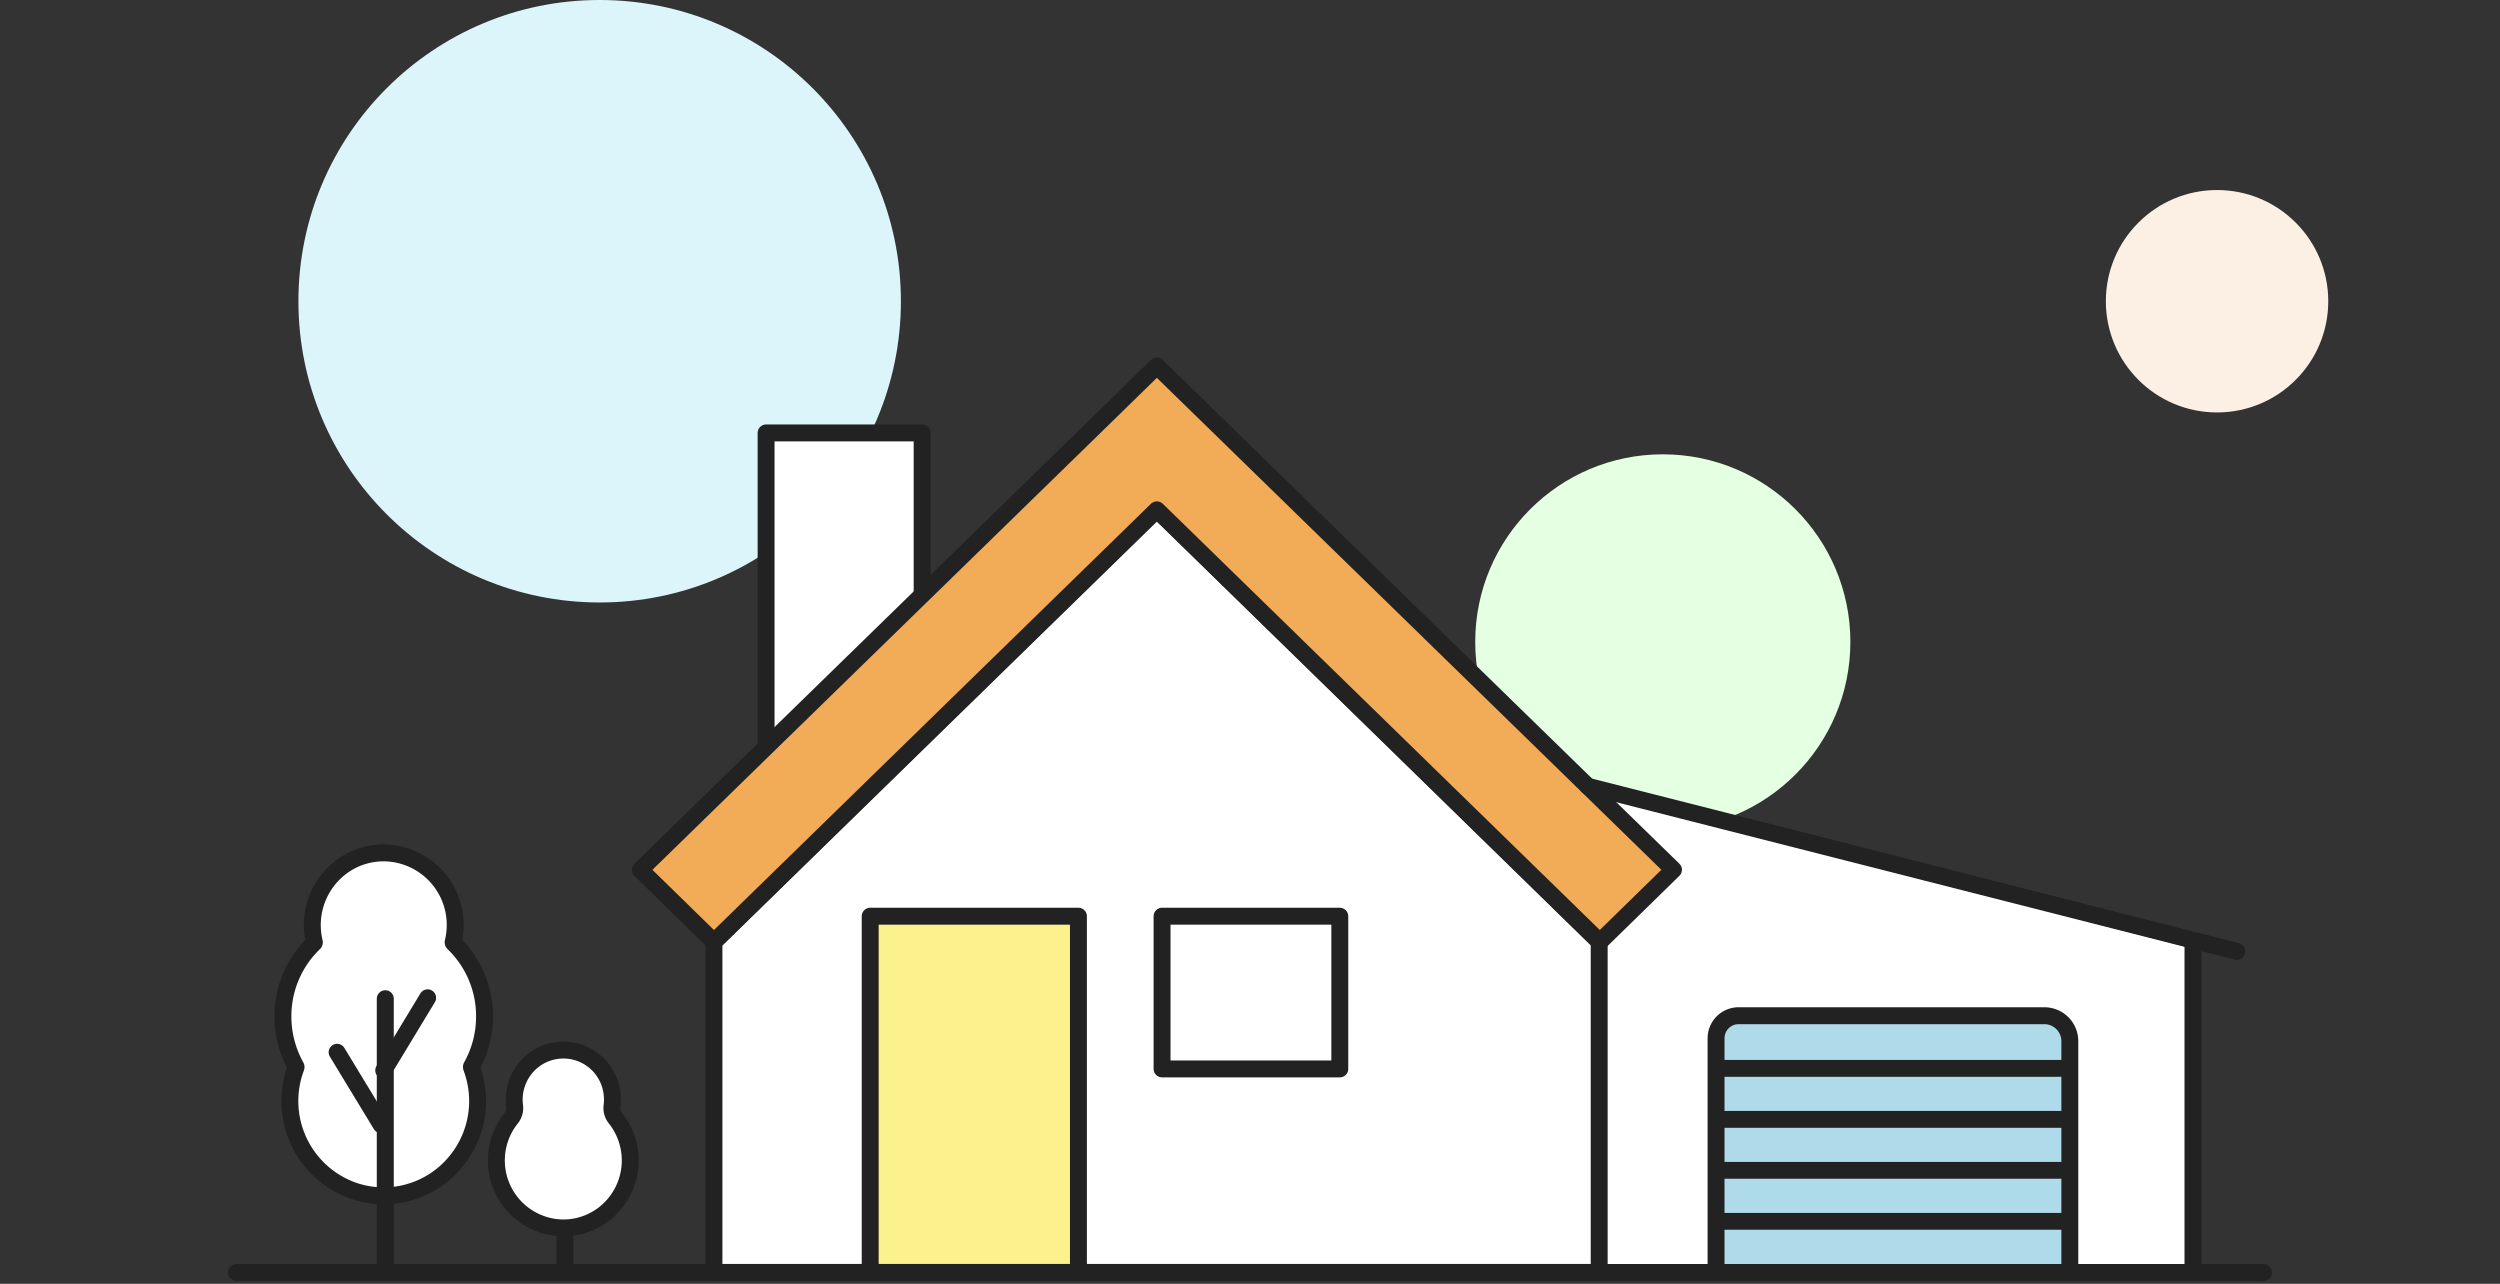 <svg xmlns="http://www.w3.org/2000/svg" width="444" height="228" viewBox="0 0 444 228">
  <rect x="0" y="0" width="444" height="228" fill="#333333" stroke="none"/>
  <defs>
    <style>
      .cls-1 {
        fill: rgba(255,191,191,0.5);
        opacity: 0;
      }

      .cls-2 {
        fill: #dcf5fb;
      }

      .cls-3 {
        fill: #fbf0e3;
      }

      .cls-4 {
        fill: #e4ffe1;
      }

      .cls-5, .cls-6, .cls-9 {
        fill: #fff;
      }

      .cls-10, .cls-11, .cls-12, .cls-13, .cls-6, .cls-7, .cls-8, .cls-9 {
        stroke: #222;
      }

      .cls-10, .cls-11, .cls-12, .cls-13, .cls-6, .cls-7, .cls-8 {
        stroke-linecap: round;
        stroke-linejoin: round;
      }

      .cls-11, .cls-12, .cls-6, .cls-7, .cls-8, .cls-9 {
        stroke-width: 3.005px;
      }

      .cls-7 {
        fill: #f2ac58;
      }

      .cls-8 {
        fill: #fcf28d;
      }

      .cls-9 {
        stroke-miterlimit: 10;
      }

      .cls-10, .cls-11, .cls-13 {
        fill: none;
      }

      .cls-10 {
        stroke-width: 3.018px;
      }

      .cls-12 {
        fill: #afdae9;
      }

      .cls-13 {
        stroke-width: 2.992px;
      }

      .cls-14, .cls-15 {
        stroke: none;
      }

      .cls-15 {
        fill: #707070;
      }
    </style>
  </defs>
  <g id="SWKDIFDT5000_1" transform="translate(-436 -767)">
    <g id="deco">
      <rect id="BG" class="cls-1" width="444" height="228" transform="translate(436 767)"/>
      <circle id="Ellipse_2" data-name="Ellipse 2" class="cls-2" cx="53.5" cy="53.5" r="53.5" transform="translate(489 767)"/>
      <circle id="Ellipse_2-2" data-name="Ellipse 2" class="cls-3" cx="19.75" cy="19.75" r="19.75" transform="translate(810 800.75)"/>
      <circle id="Ellipse_2-3" data-name="Ellipse 2" class="cls-4" cx="33.313" cy="33.313" r="33.313" transform="translate(698 847.688)"/>
    </g>
    <g id="img" transform="translate(383.262 755.534)">
      <g id="그룹_632620" data-name="그룹 632620">
        <g id="패스_12949" data-name="패스 12949" class="cls-5" transform="translate(335.738 151.466)">
          <path class="cls-14" d="M 106.5 85.5 L 0.5 85.5 L 0.5 0.645 L 82.008 21.669 L 106.5 27.986 L 106.5 85.5 Z M 106.907 28.076 L 107.138 27.18 L 107.306 27.994 L 106.907 28.076 Z"/>
          <path class="cls-15" d="M 1 1.291 L 1 85 L 106 85 L 106 28.373 L 1 1.291 M 7.62939453125e-06 0 C 7.62939453125e-06 0 55.383 14.285 82.133 21.185 C 103.931 26.807 106.716 27.525 107 27.599 L 107 86 L 7.62939453125e-06 86 L 7.62939453125e-06 0 Z M 107 27.599 C 107 27.599 107.028 27.606 107.029 27.606 C 107.028 27.606 107.021 27.604 107 27.599 L 107 27.599 Z M 107.029 27.606 C 107.029 27.606 107.029 27.606 107.029 27.606 C 107.029 27.606 107.029 27.606 107.029 27.606 Z"/>
        </g>
        <rect id="사각형_463675" data-name="사각형 463675" class="cls-6" width="27.713" height="63.253" transform="translate(188.796 88.355)"/>
        <path id="패스_12623" data-name="패스 12623" class="cls-6" d="M336.754,178.731l-78.6-76.816-78.619,76.816,0,58.717H336.754V178.731Z"/>
        <path id="패스_12624" data-name="패스 12624" class="cls-7" d="M349.948,165.937,266.429,84.5l-8.235-8.029-7.721,7.546-84.018,81.925,13.081,12.793L258.2,102.009l78.665,76.722Z"/>
        <rect id="사각형_463676" data-name="사각형 463676" class="cls-8" width="36.983" height="63.265" transform="translate(207.284 174.183)"/>
        <rect id="사각형_463677" data-name="사각형 463677" class="cls-6" width="31.565" height="27.122" transform="translate(259.121 174.183)"/>
      </g>
      <g id="그룹_632621" data-name="그룹 632621">
        <path id="패스_12625" data-name="패스 12625" class="cls-9" d="M152.754,229.552a12,12,0,0,1-9.266-19.452,2.862,2.862,0,0,0,.652-2.153A8.851,8.851,0,0,1,147.2,200a8.692,8.692,0,0,1,14.089,4.794,8.966,8.966,0,0,1,.143,3.111h0a2.868,2.868,0,0,0,.629,2.169,12.059,12.059,0,0,1-1.372,16.44A11.862,11.862,0,0,1,152.754,229.552Z"/>
        <line id="선_2383" data-name="선 2383" class="cls-10" y1="7.043" transform="translate(153.077 230.093)"/>
      </g>
      <g id="그룹_632622" data-name="그룹 632622">
        <path id="패스_12626" data-name="패스 12626" class="cls-9" d="M120.876,223.842a16.444,16.444,0,0,1-5.438-.92h0A16.892,16.892,0,0,1,105.3,201.064a.24.24,0,0,0-.014-.2,18.187,18.187,0,0,1-2.3-8.857,17.987,17.987,0,0,1,5.53-13.056.19.19,0,0,0,.049-.176,12.9,12.9,0,0,1,3.638-12.36,12.523,12.523,0,0,1,9.491-3.448,12.788,12.788,0,0,1,11.84,11.673,12.973,12.973,0,0,1-.316,4.147.182.182,0,0,0,.052.165A17.986,17.986,0,0,1,138.792,192a18.181,18.181,0,0,1-2.3,8.856.261.261,0,0,0-.01.215,16.9,16.9,0,0,1-3.81,17.831,16.566,16.566,0,0,1-10.27,4.869Q121.634,223.841,120.876,223.842Z"/>
        <line id="선_2384" data-name="선 2384" class="cls-10" y2="48.294" transform="translate(121.165 188.841)"/>
        <line id="선_2385" data-name="선 2385" class="cls-11" x1="7.802" y2="12.889" transform="translate(120.886 188.675)"/>
        <line id="선_2386" data-name="선 2386" class="cls-11" x1="7.82" y1="12.878" transform="translate(112.608 198.348)"/>
      </g>
      <g id="그룹_632624" data-name="그룹 632624">
        <g id="그룹_632623" data-name="그룹 632623">
          <path id="패스_12627" data-name="패스 12627" class="cls-12" d="M420.339,237.136V196.4a4.524,4.524,0,0,0-4.5-4.544H361.5a4.007,4.007,0,0,0-3.989,4.025v41.252"/>
          <line id="선_2387" data-name="선 2387" class="cls-13" x2="61.829" transform="translate(357.723 201.207)"/>
          <line id="선_2388" data-name="선 2388" class="cls-13" x2="61.829" transform="translate(357.723 210.262)"/>
          <line id="선_2389" data-name="선 2389" class="cls-13" x2="61.829" transform="translate(357.723 219.317)"/>
          <line id="선_2390" data-name="선 2390" class="cls-13" x2="61.829" transform="translate(357.723 228.373)"/>
        </g>
        <line id="선_2391" data-name="선 2391" class="cls-11" x2="115.221" y2="29.314" transform="translate(334.767 151.111)"/>
        <line id="선_2392" data-name="선 2392" class="cls-10" y2="57.022" transform="translate(442.216 179.611)"/>
      </g>
      <g id="그룹_632625" data-name="그룹 632625">
        <path id="패스_12628" data-name="패스 12628" class="cls-13" d="M454.738,237.448h-360" transform="translate(0 0)"/>
      </g>
    </g>
  </g>
</svg>
